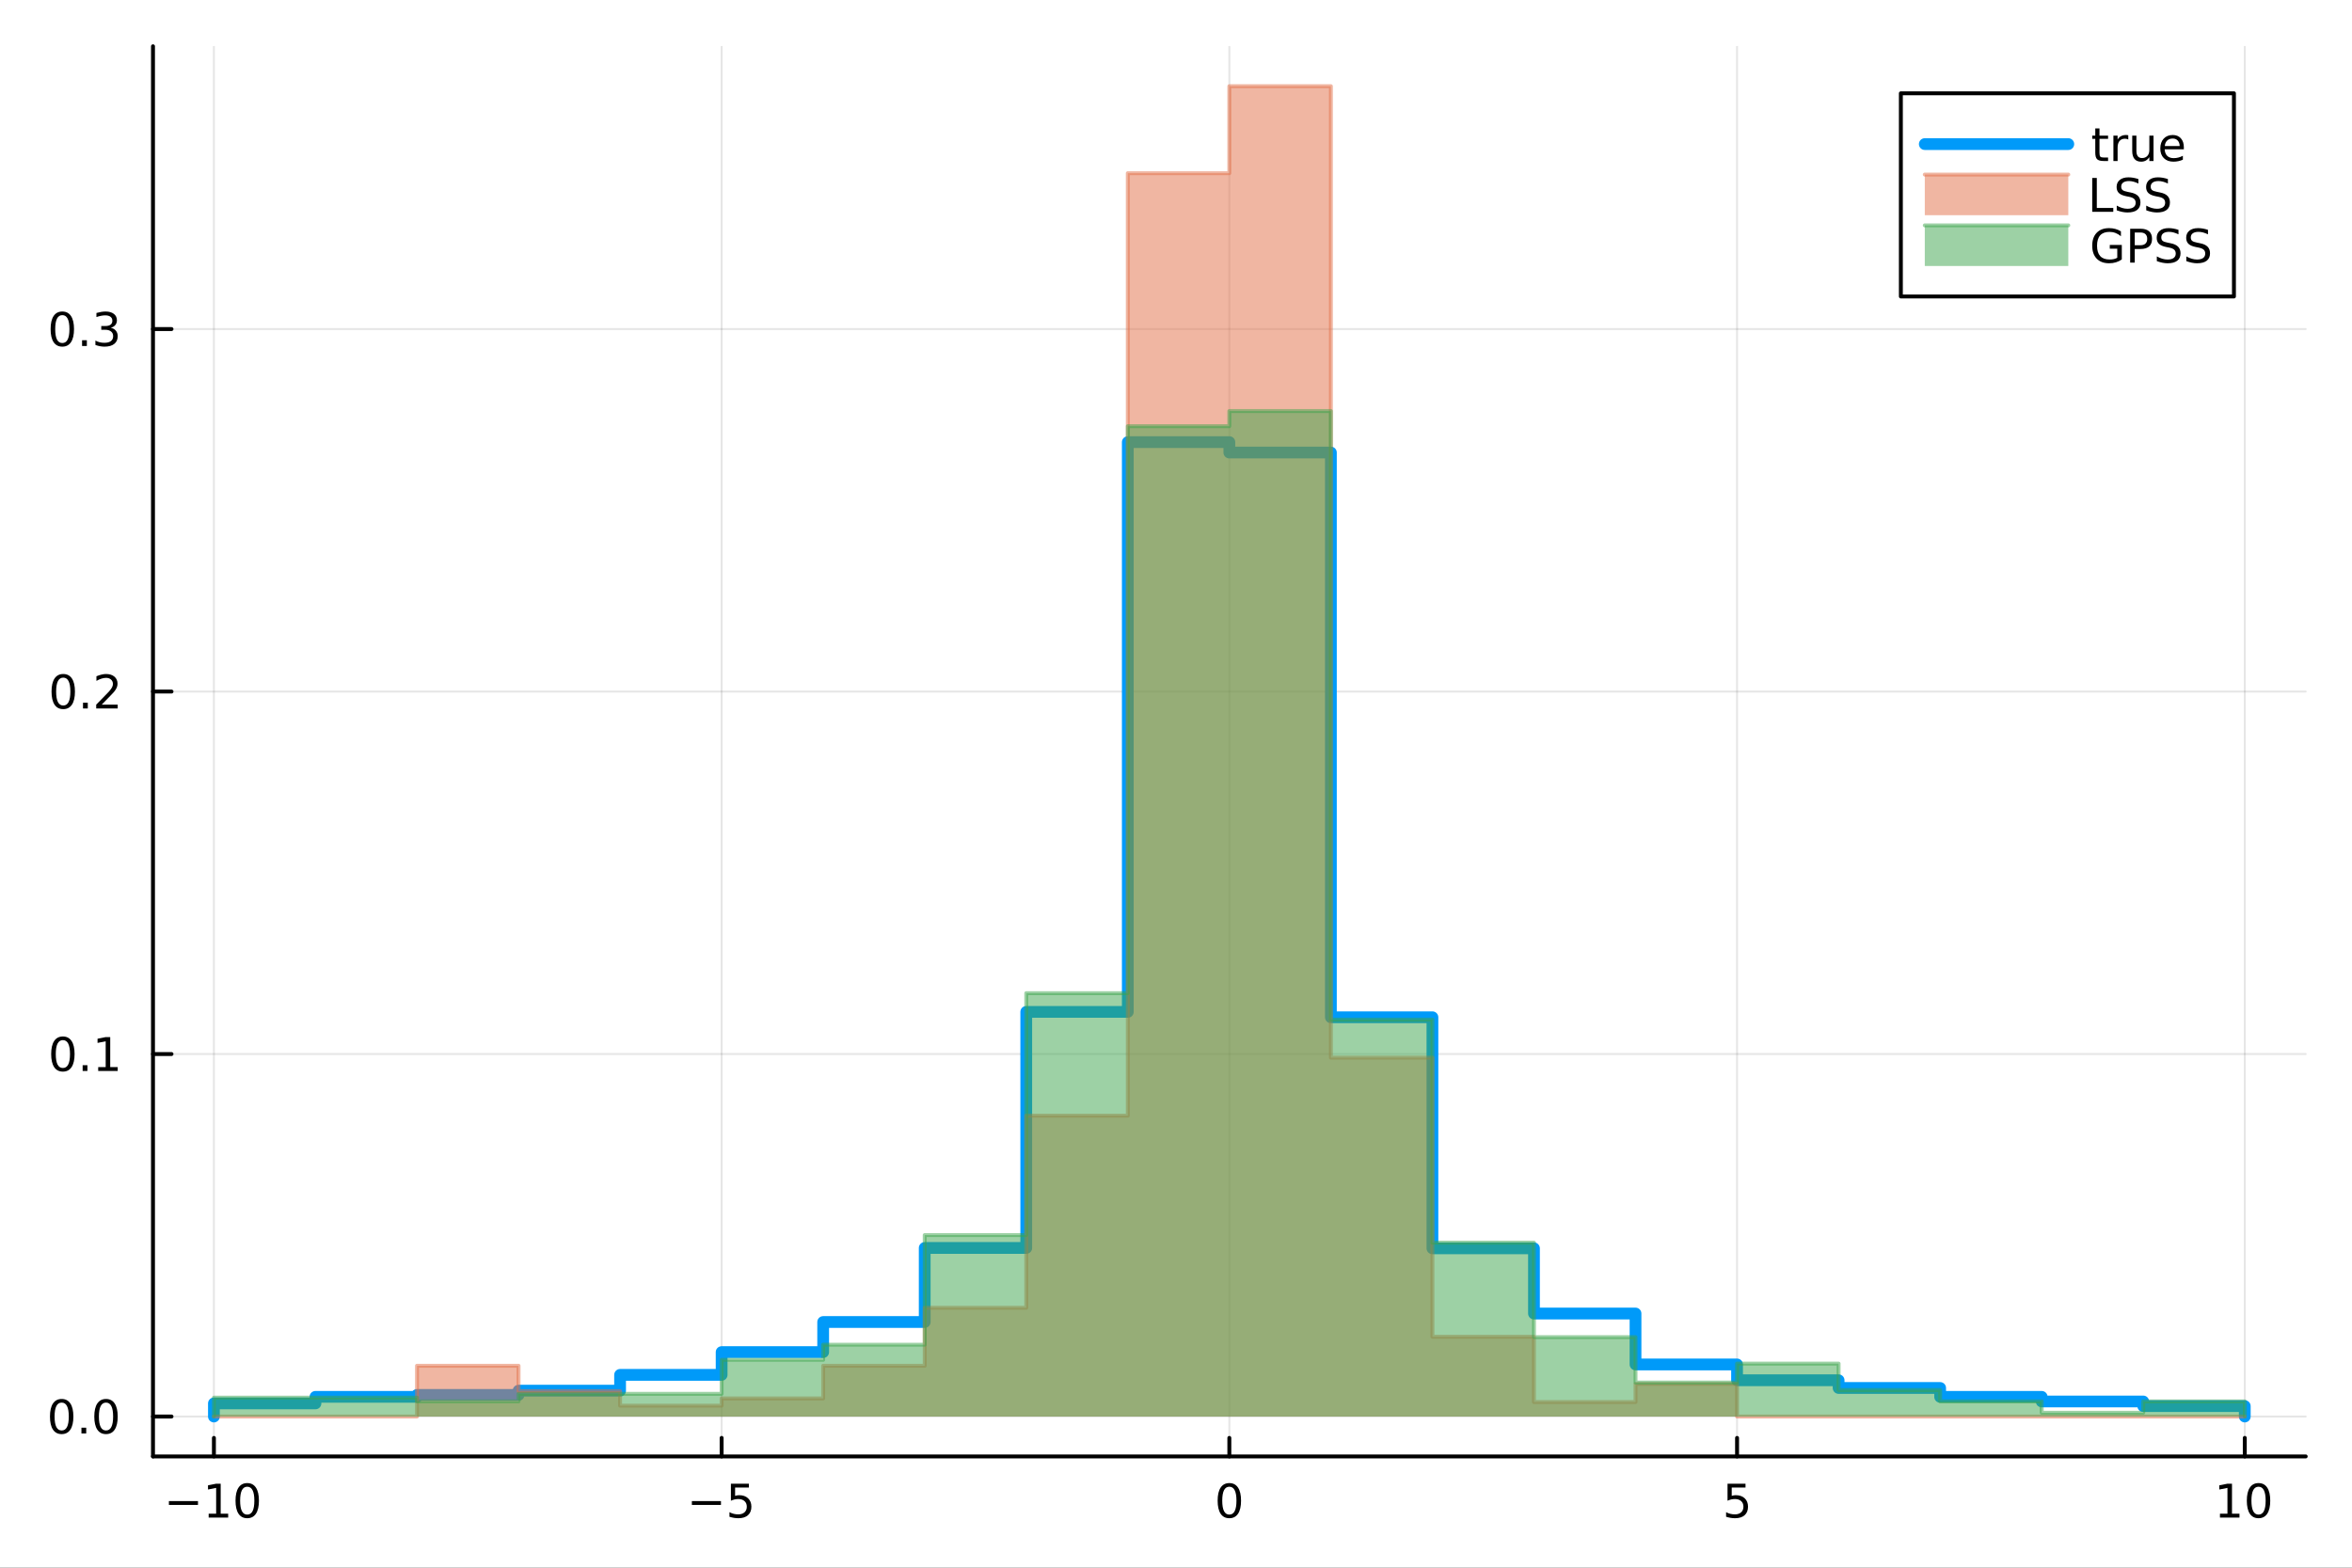 <?xml version="1.0" encoding="utf-8"?>
<svg xmlns="http://www.w3.org/2000/svg" xmlns:xlink="http://www.w3.org/1999/xlink" width="600" height="400" viewBox="0 0 2400 1600">
<rect x="0" y="0" width="2400" height="1600" fill="#333333" stroke="none"/>
<defs>
  <clipPath id="clip730">
    <rect x="0" y="0" width="2400" height="1600"/>
  </clipPath>
</defs>
<path clip-path="url(#clip730)" d="M0 1600 L2400 1600 L2400 0 L0 0  Z" fill="#ffffff" fill-rule="evenodd" fill-opacity="1"/>
<defs>
  <clipPath id="clip731">
    <rect x="480" y="0" width="1681" height="1600"/>
  </clipPath>
</defs>
<path clip-path="url(#clip730)" d="M156.112 1486.45 L2352.76 1486.45 L2352.76 47.244 L156.112 47.244  Z" fill="#ffffff" fill-rule="evenodd" fill-opacity="1"/>
<defs>
  <clipPath id="clip732">
    <rect x="156" y="47" width="2198" height="1440"/>
  </clipPath>
</defs>
<polyline clip-path="url(#clip732)" style="stroke:#000000; stroke-linecap:round; stroke-linejoin:round; stroke-width:2; stroke-opacity:0.1; fill:none" points="218.281,1486.45 218.281,47.244 "/>
<polyline clip-path="url(#clip732)" style="stroke:#000000; stroke-linecap:round; stroke-linejoin:round; stroke-width:2; stroke-opacity:0.1; fill:none" points="736.358,1486.45 736.358,47.244 "/>
<polyline clip-path="url(#clip732)" style="stroke:#000000; stroke-linecap:round; stroke-linejoin:round; stroke-width:2; stroke-opacity:0.1; fill:none" points="1254.43,1486.45 1254.43,47.244 "/>
<polyline clip-path="url(#clip732)" style="stroke:#000000; stroke-linecap:round; stroke-linejoin:round; stroke-width:2; stroke-opacity:0.1; fill:none" points="1772.51,1486.45 1772.51,47.244 "/>
<polyline clip-path="url(#clip732)" style="stroke:#000000; stroke-linecap:round; stroke-linejoin:round; stroke-width:2; stroke-opacity:0.1; fill:none" points="2290.59,1486.45 2290.59,47.244 "/>
<polyline clip-path="url(#clip730)" style="stroke:#000000; stroke-linecap:round; stroke-linejoin:round; stroke-width:4; stroke-opacity:1; fill:none" points="156.112,1486.45 2352.76,1486.45 "/>
<polyline clip-path="url(#clip730)" style="stroke:#000000; stroke-linecap:round; stroke-linejoin:round; stroke-width:4; stroke-opacity:1; fill:none" points="218.281,1486.45 218.281,1467.55 "/>
<polyline clip-path="url(#clip730)" style="stroke:#000000; stroke-linecap:round; stroke-linejoin:round; stroke-width:4; stroke-opacity:1; fill:none" points="736.358,1486.45 736.358,1467.55 "/>
<polyline clip-path="url(#clip730)" style="stroke:#000000; stroke-linecap:round; stroke-linejoin:round; stroke-width:4; stroke-opacity:1; fill:none" points="1254.43,1486.45 1254.43,1467.55 "/>
<polyline clip-path="url(#clip730)" style="stroke:#000000; stroke-linecap:round; stroke-linejoin:round; stroke-width:4; stroke-opacity:1; fill:none" points="1772.51,1486.45 1772.51,1467.55 "/>
<polyline clip-path="url(#clip730)" style="stroke:#000000; stroke-linecap:round; stroke-linejoin:round; stroke-width:4; stroke-opacity:1; fill:none" points="2290.59,1486.45 2290.59,1467.55 "/>
<path clip-path="url(#clip730)" d="M172.344 1532.02 L202.02 1532.02 L202.02 1535.95 L172.344 1535.95 L172.344 1532.02 Z" fill="#000000" fill-rule="nonzero" fill-opacity="1" /><path clip-path="url(#clip730)" d="M212.923 1544.91 L220.561 1544.91 L220.561 1518.55 L212.251 1520.21 L212.251 1515.95 L220.515 1514.29 L225.191 1514.29 L225.191 1544.91 L232.83 1544.91 L232.83 1548.85 L212.923 1548.85 L212.923 1544.91 Z" fill="#000000" fill-rule="nonzero" fill-opacity="1" /><path clip-path="url(#clip730)" d="M252.274 1517.37 Q248.663 1517.37 246.834 1520.93 Q245.029 1524.47 245.029 1531.6 Q245.029 1538.71 246.834 1542.27 Q248.663 1545.82 252.274 1545.82 Q255.908 1545.82 257.714 1542.27 Q259.543 1538.71 259.543 1531.6 Q259.543 1524.47 257.714 1520.93 Q255.908 1517.37 252.274 1517.37 M252.274 1513.66 Q258.084 1513.66 261.14 1518.27 Q264.219 1522.85 264.219 1531.6 Q264.219 1540.33 261.14 1544.94 Q258.084 1549.52 252.274 1549.52 Q246.464 1549.52 243.385 1544.94 Q240.33 1540.33 240.33 1531.6 Q240.33 1522.85 243.385 1518.27 Q246.464 1513.66 252.274 1513.66 Z" fill="#000000" fill-rule="nonzero" fill-opacity="1" /><path clip-path="url(#clip730)" d="M705.999 1532.02 L735.675 1532.02 L735.675 1535.95 L705.999 1535.95 L705.999 1532.02 Z" fill="#000000" fill-rule="nonzero" fill-opacity="1" /><path clip-path="url(#clip730)" d="M745.814 1514.29 L764.17 1514.29 L764.17 1518.22 L750.096 1518.22 L750.096 1526.7 Q751.115 1526.35 752.133 1526.19 Q753.152 1526 754.17 1526 Q759.957 1526 763.337 1529.17 Q766.716 1532.34 766.716 1537.76 Q766.716 1543.34 763.244 1546.44 Q759.772 1549.52 753.452 1549.52 Q751.277 1549.52 749.008 1549.15 Q746.763 1548.78 744.355 1548.04 L744.355 1543.34 Q746.439 1544.47 748.661 1545.03 Q750.883 1545.58 753.36 1545.58 Q757.364 1545.58 759.702 1543.48 Q762.04 1541.37 762.04 1537.76 Q762.04 1534.15 759.702 1532.04 Q757.364 1529.94 753.36 1529.94 Q751.485 1529.94 749.61 1530.35 Q747.758 1530.77 745.814 1531.65 L745.814 1514.29 Z" fill="#000000" fill-rule="nonzero" fill-opacity="1" /><path clip-path="url(#clip730)" d="M1254.43 1517.37 Q1250.82 1517.37 1248.99 1520.93 Q1247.19 1524.47 1247.19 1531.6 Q1247.19 1538.71 1248.99 1542.27 Q1250.82 1545.82 1254.43 1545.82 Q1258.07 1545.82 1259.87 1542.27 Q1261.7 1538.71 1261.7 1531.6 Q1261.7 1524.47 1259.87 1520.93 Q1258.07 1517.37 1254.43 1517.37 M1254.43 1513.66 Q1260.24 1513.66 1263.3 1518.27 Q1266.38 1522.85 1266.38 1531.6 Q1266.38 1540.33 1263.3 1544.94 Q1260.24 1549.52 1254.43 1549.52 Q1248.62 1549.52 1245.55 1544.94 Q1242.49 1540.33 1242.49 1531.6 Q1242.49 1522.85 1245.55 1518.27 Q1248.62 1513.66 1254.43 1513.66 Z" fill="#000000" fill-rule="nonzero" fill-opacity="1" /><path clip-path="url(#clip730)" d="M1762.79 1514.29 L1781.14 1514.29 L1781.14 1518.22 L1767.07 1518.22 L1767.07 1526.7 Q1768.09 1526.35 1769.11 1526.19 Q1770.13 1526 1771.14 1526 Q1776.93 1526 1780.31 1529.17 Q1783.69 1532.34 1783.69 1537.76 Q1783.69 1543.34 1780.22 1546.44 Q1776.75 1549.52 1770.43 1549.52 Q1768.25 1549.52 1765.98 1549.15 Q1763.74 1548.78 1761.33 1548.04 L1761.33 1543.34 Q1763.41 1544.47 1765.64 1545.03 Q1767.86 1545.58 1770.33 1545.58 Q1774.34 1545.58 1776.68 1543.48 Q1779.01 1541.37 1779.01 1537.76 Q1779.01 1534.15 1776.68 1532.04 Q1774.34 1529.94 1770.33 1529.94 Q1768.46 1529.94 1766.58 1530.35 Q1764.73 1530.77 1762.79 1531.65 L1762.79 1514.29 Z" fill="#000000" fill-rule="nonzero" fill-opacity="1" /><path clip-path="url(#clip730)" d="M2265.27 1544.91 L2272.91 1544.91 L2272.91 1518.55 L2264.6 1520.21 L2264.6 1515.95 L2272.87 1514.29 L2277.54 1514.29 L2277.54 1544.91 L2285.18 1544.91 L2285.18 1548.85 L2265.27 1548.85 L2265.27 1544.91 Z" fill="#000000" fill-rule="nonzero" fill-opacity="1" /><path clip-path="url(#clip730)" d="M2304.63 1517.37 Q2301.01 1517.37 2299.19 1520.93 Q2297.38 1524.47 2297.38 1531.6 Q2297.38 1538.71 2299.19 1542.27 Q2301.01 1545.82 2304.63 1545.82 Q2308.26 1545.82 2310.07 1542.27 Q2311.89 1538.71 2311.89 1531.6 Q2311.89 1524.47 2310.07 1520.93 Q2308.26 1517.37 2304.63 1517.37 M2304.63 1513.66 Q2310.44 1513.66 2313.49 1518.27 Q2316.57 1522.85 2316.57 1531.6 Q2316.57 1540.33 2313.49 1544.94 Q2310.44 1549.52 2304.63 1549.52 Q2298.82 1549.52 2295.74 1544.94 Q2292.68 1540.33 2292.68 1531.6 Q2292.68 1522.85 2295.74 1518.27 Q2298.82 1513.66 2304.63 1513.66 Z" fill="#000000" fill-rule="nonzero" fill-opacity="1" /><polyline clip-path="url(#clip732)" style="stroke:#000000; stroke-linecap:round; stroke-linejoin:round; stroke-width:2; stroke-opacity:0.1; fill:none" points="156.112,1445.72 2352.76,1445.72 "/>
<polyline clip-path="url(#clip732)" style="stroke:#000000; stroke-linecap:round; stroke-linejoin:round; stroke-width:2; stroke-opacity:0.1; fill:none" points="156.112,1075.76 2352.76,1075.76 "/>
<polyline clip-path="url(#clip732)" style="stroke:#000000; stroke-linecap:round; stroke-linejoin:round; stroke-width:2; stroke-opacity:0.1; fill:none" points="156.112,705.803 2352.76,705.803 "/>
<polyline clip-path="url(#clip732)" style="stroke:#000000; stroke-linecap:round; stroke-linejoin:round; stroke-width:2; stroke-opacity:0.1; fill:none" points="156.112,335.847 2352.76,335.847 "/>
<polyline clip-path="url(#clip730)" style="stroke:#000000; stroke-linecap:round; stroke-linejoin:round; stroke-width:4; stroke-opacity:1; fill:none" points="156.112,1486.45 156.112,47.244 "/>
<polyline clip-path="url(#clip730)" style="stroke:#000000; stroke-linecap:round; stroke-linejoin:round; stroke-width:4; stroke-opacity:1; fill:none" points="156.112,1445.72 175.01,1445.72 "/>
<polyline clip-path="url(#clip730)" style="stroke:#000000; stroke-linecap:round; stroke-linejoin:round; stroke-width:4; stroke-opacity:1; fill:none" points="156.112,1075.76 175.01,1075.76 "/>
<polyline clip-path="url(#clip730)" style="stroke:#000000; stroke-linecap:round; stroke-linejoin:round; stroke-width:4; stroke-opacity:1; fill:none" points="156.112,705.803 175.01,705.803 "/>
<polyline clip-path="url(#clip730)" style="stroke:#000000; stroke-linecap:round; stroke-linejoin:round; stroke-width:4; stroke-opacity:1; fill:none" points="156.112,335.847 175.01,335.847 "/>
<path clip-path="url(#clip730)" d="M62.937 1431.51 Q59.325 1431.51 57.497 1435.08 Q55.691 1438.62 55.691 1445.75 Q55.691 1452.86 57.497 1456.42 Q59.325 1459.96 62.937 1459.96 Q66.571 1459.96 68.376 1456.42 Q70.205 1452.86 70.205 1445.75 Q70.205 1438.62 68.376 1435.08 Q66.571 1431.51 62.937 1431.51 M62.937 1427.81 Q68.747 1427.81 71.802 1432.42 Q74.881 1437 74.881 1445.75 Q74.881 1454.48 71.802 1459.08 Q68.747 1463.67 62.937 1463.67 Q57.126 1463.67 54.048 1459.08 Q50.992 1454.48 50.992 1445.75 Q50.992 1437 54.048 1432.42 Q57.126 1427.81 62.937 1427.81 Z" fill="#000000" fill-rule="nonzero" fill-opacity="1" /><path clip-path="url(#clip730)" d="M83.098 1457.12 L87.983 1457.12 L87.983 1463 L83.098 1463 L83.098 1457.12 Z" fill="#000000" fill-rule="nonzero" fill-opacity="1" /><path clip-path="url(#clip730)" d="M108.168 1431.51 Q104.557 1431.51 102.728 1435.08 Q100.922 1438.62 100.922 1445.75 Q100.922 1452.86 102.728 1456.42 Q104.557 1459.96 108.168 1459.96 Q111.802 1459.96 113.608 1456.42 Q115.436 1452.86 115.436 1445.75 Q115.436 1438.62 113.608 1435.08 Q111.802 1431.51 108.168 1431.51 M108.168 1427.81 Q113.978 1427.81 117.033 1432.42 Q120.112 1437 120.112 1445.75 Q120.112 1454.48 117.033 1459.08 Q113.978 1463.67 108.168 1463.67 Q102.358 1463.67 99.279 1459.08 Q96.223 1454.48 96.223 1445.75 Q96.223 1437 99.279 1432.42 Q102.358 1427.81 108.168 1427.81 Z" fill="#000000" fill-rule="nonzero" fill-opacity="1" /><path clip-path="url(#clip730)" d="M64.163 1061.56 Q60.552 1061.56 58.724 1065.12 Q56.918 1068.66 56.918 1075.79 Q56.918 1082.9 58.724 1086.47 Q60.552 1090.01 64.163 1090.01 Q67.798 1090.01 69.603 1086.47 Q71.432 1082.9 71.432 1075.79 Q71.432 1068.66 69.603 1065.12 Q67.798 1061.56 64.163 1061.56 M64.163 1057.85 Q69.974 1057.85 73.029 1062.46 Q76.108 1067.04 76.108 1075.79 Q76.108 1084.52 73.029 1089.13 Q69.974 1093.71 64.163 1093.71 Q58.353 1093.71 55.275 1089.13 Q52.219 1084.52 52.219 1075.79 Q52.219 1067.04 55.275 1062.46 Q58.353 1057.85 64.163 1057.85 Z" fill="#000000" fill-rule="nonzero" fill-opacity="1" /><path clip-path="url(#clip730)" d="M84.325 1087.16 L89.21 1087.16 L89.21 1093.04 L84.325 1093.04 L84.325 1087.16 Z" fill="#000000" fill-rule="nonzero" fill-opacity="1" /><path clip-path="url(#clip730)" d="M100.205 1089.1 L107.844 1089.1 L107.844 1062.74 L99.534 1064.41 L99.534 1060.15 L107.797 1058.48 L112.473 1058.48 L112.473 1089.1 L120.112 1089.1 L120.112 1093.04 L100.205 1093.04 L100.205 1089.1 Z" fill="#000000" fill-rule="nonzero" fill-opacity="1" /><path clip-path="url(#clip730)" d="M64.534 691.602 Q60.923 691.602 59.094 695.167 Q57.288 698.708 57.288 705.838 Q57.288 712.944 59.094 716.509 Q60.923 720.051 64.534 720.051 Q68.168 720.051 69.974 716.509 Q71.802 712.944 71.802 705.838 Q71.802 698.708 69.974 695.167 Q68.168 691.602 64.534 691.602 M64.534 687.898 Q70.344 687.898 73.399 692.505 Q76.478 697.088 76.478 705.838 Q76.478 714.565 73.399 719.171 Q70.344 723.754 64.534 723.754 Q58.724 723.754 55.645 719.171 Q52.589 714.565 52.589 705.838 Q52.589 697.088 55.645 692.505 Q58.724 687.898 64.534 687.898 Z" fill="#000000" fill-rule="nonzero" fill-opacity="1" /><path clip-path="url(#clip730)" d="M84.696 717.204 L89.58 717.204 L89.58 723.083 L84.696 723.083 L84.696 717.204 Z" fill="#000000" fill-rule="nonzero" fill-opacity="1" /><path clip-path="url(#clip730)" d="M103.793 719.148 L120.112 719.148 L120.112 723.083 L98.168 723.083 L98.168 719.148 Q100.83 716.393 105.413 711.764 Q110.02 707.111 111.2 705.768 Q113.445 703.245 114.325 701.509 Q115.228 699.75 115.228 698.06 Q115.228 695.306 113.283 693.569 Q111.362 691.833 108.26 691.833 Q106.061 691.833 103.608 692.597 Q101.177 693.361 98.399 694.912 L98.399 690.19 Q101.223 689.056 103.677 688.477 Q106.131 687.898 108.168 687.898 Q113.538 687.898 116.733 690.583 Q119.927 693.269 119.927 697.759 Q119.927 699.889 119.117 701.81 Q118.33 703.708 116.223 706.301 Q115.645 706.972 112.543 710.19 Q109.441 713.384 103.793 719.148 Z" fill="#000000" fill-rule="nonzero" fill-opacity="1" /><path clip-path="url(#clip730)" d="M63.585 321.646 Q59.974 321.646 58.145 325.21 Q56.339 328.752 56.339 335.882 Q56.339 342.988 58.145 346.553 Q59.974 350.095 63.585 350.095 Q67.219 350.095 69.024 346.553 Q70.853 342.988 70.853 335.882 Q70.853 328.752 69.024 325.21 Q67.219 321.646 63.585 321.646 M63.585 317.942 Q69.395 317.942 72.45 322.548 Q75.529 327.132 75.529 335.882 Q75.529 344.608 72.45 349.215 Q69.395 353.798 63.585 353.798 Q57.775 353.798 54.696 349.215 Q51.64 344.608 51.64 335.882 Q51.64 327.132 54.696 322.548 Q57.775 317.942 63.585 317.942 Z" fill="#000000" fill-rule="nonzero" fill-opacity="1" /><path clip-path="url(#clip730)" d="M83.747 347.247 L88.631 347.247 L88.631 353.127 L83.747 353.127 L83.747 347.247 Z" fill="#000000" fill-rule="nonzero" fill-opacity="1" /><path clip-path="url(#clip730)" d="M112.983 334.493 Q116.339 335.21 118.214 337.479 Q120.112 339.747 120.112 343.081 Q120.112 348.196 116.594 350.997 Q113.075 353.798 106.594 353.798 Q104.418 353.798 102.103 353.358 Q99.811 352.942 97.358 352.085 L97.358 347.571 Q99.302 348.706 101.617 349.284 Q103.932 349.863 106.455 349.863 Q110.853 349.863 113.145 348.127 Q115.459 346.391 115.459 343.081 Q115.459 340.025 113.307 338.312 Q111.177 336.576 107.358 336.576 L103.33 336.576 L103.33 332.734 L107.543 332.734 Q110.992 332.734 112.82 331.368 Q114.649 329.979 114.649 327.386 Q114.649 324.724 112.751 323.312 Q110.876 321.877 107.358 321.877 Q105.436 321.877 103.237 322.294 Q101.038 322.71 98.399 323.59 L98.399 319.423 Q101.061 318.683 103.376 318.312 Q105.714 317.942 107.774 317.942 Q113.098 317.942 116.2 320.373 Q119.302 322.78 119.302 326.9 Q119.302 329.771 117.658 331.761 Q116.015 333.729 112.983 334.493 Z" fill="#000000" fill-rule="nonzero" fill-opacity="1" /><polyline clip-path="url(#clip732)" style="stroke:#009af9; stroke-linecap:round; stroke-linejoin:round; stroke-width:12; stroke-opacity:1; fill:none" points="218.281,1445.72 218.281,1432.33 321.897,1432.33 321.897,1425.64 425.512,1425.64 425.512,1423.67 529.127,1423.67 529.127,1419.34 632.742,1419.34 632.742,1403.2 736.358,1403.2 736.358,1379.97 839.973,1379.97 839.973,1349.26 943.588,1349.26 943.588,1273.67 1047.2,1273.67 1047.2,1032.73 1150.82,1032.73 1150.82,451.239 1254.43,451.239 1254.43,461.869 1358.05,461.869 1358.05,1038.24 1461.66,1038.24 1461.66,1274.06 1565.28,1274.06 1565.28,1340.6 1668.9,1340.6 1668.9,1392.57 1772.51,1392.57 1772.51,1408.71 1876.13,1408.71 1876.13,1416.58 1979.74,1416.58 1979.74,1425.64 2083.36,1425.64 2083.36,1430.36 2186.97,1430.36 2186.97,1435.09 2290.59,1435.09 2290.59,1445.72 "/>
<path clip-path="url(#clip732)" d="M218.281 1445.72 L218.281 1445.72 L321.897 1445.72 L321.897 1445.72 L425.512 1445.72 L425.512 1393.92 L529.127 1393.92 L529.127 1419.82 L632.742 1419.82 L632.742 1434.62 L736.358 1434.62 L736.358 1427.22 L839.973 1427.22 L839.973 1393.92 L943.588 1393.92 L943.588 1334.73 L1047.2 1334.73 L1047.2 1138.65 L1150.82 1138.65 L1150.82 176.766 L1254.43 176.766 L1254.43 87.976 L1358.05 87.976 L1358.05 1079.46 L1461.66 1079.46 L1461.66 1364.33 L1565.28 1364.33 L1565.28 1430.92 L1668.9 1430.92 L1668.9 1412.42 L1772.51 1412.42 L1772.51 1445.72 L1876.13 1445.72 L1876.13 1445.72 L1979.74 1445.72 L1979.74 1445.72 L2083.36 1445.72 L2083.36 1445.72 L2186.97 1445.72 L2186.97 1445.72 L2290.59 1445.72 L2290.59 1445.72 L2186.97 1445.72 L2186.97 1445.72 L2083.36 1445.72 L2083.36 1445.72 L1979.74 1445.72 L1979.74 1445.72 L1876.13 1445.72 L1876.13 1445.72 L1772.51 1445.72 L1772.51 1445.72 L1668.9 1445.72 L1668.9 1445.72 L1565.28 1445.72 L1565.28 1445.72 L1461.66 1445.72 L1461.66 1445.72 L1358.05 1445.72 L1358.05 1445.72 L1254.43 1445.72 L1254.43 1445.72 L1150.82 1445.72 L1150.82 1445.72 L1047.2 1445.72 L1047.2 1445.72 L943.588 1445.72 L943.588 1445.72 L839.973 1445.72 L839.973 1445.72 L736.358 1445.72 L736.358 1445.72 L632.742 1445.72 L632.742 1445.72 L529.127 1445.72 L529.127 1445.72 L425.512 1445.72 L425.512 1445.72 L321.897 1445.72 L321.897 1445.72 L218.281 1445.72 L218.281 1445.72  Z" fill="#e26f46" fill-rule="evenodd" fill-opacity="0.5"/>
<polyline clip-path="url(#clip732)" style="stroke:#e26f46; stroke-linecap:round; stroke-linejoin:round; stroke-width:4; stroke-opacity:0.5; fill:none" points="218.281,1445.72 218.281,1445.72 321.897,1445.72 425.512,1445.72 425.512,1393.92 529.127,1393.92 529.127,1419.82 632.742,1419.82 632.742,1434.62 736.358,1434.62 736.358,1427.22 839.973,1427.22 839.973,1393.92 943.588,1393.92 943.588,1334.73 1047.2,1334.73 1047.2,1138.65 1150.82,1138.65 1150.82,176.766 1254.43,176.766 1254.43,87.976 1358.05,87.976 1358.05,1079.46 1461.66,1079.46 1461.66,1364.33 1565.28,1364.33 1565.28,1430.92 1668.9,1430.92 1668.9,1412.42 1772.51,1412.42 1772.51,1445.72 1876.13,1445.72 1979.74,1445.72 2083.36,1445.72 2186.97,1445.72 2290.59,1445.72 "/>
<path clip-path="url(#clip732)" d="M218.281 1445.72 L218.281 1426.43 L321.897 1426.43 L321.897 1426.43 L425.512 1426.43 L425.512 1430.28 L529.127 1430.28 L529.127 1422.57 L632.742 1422.57 L632.742 1422.57 L736.358 1422.57 L736.358 1387.85 L839.973 1387.85 L839.973 1372.42 L943.588 1372.42 L943.588 1260.54 L1047.2 1260.54 L1047.2 1013.65 L1150.82 1013.65 L1150.82 434.991 L1254.43 434.991 L1254.43 419.56 L1358.05 419.56 L1358.05 1040.65 L1461.66 1040.65 L1461.66 1268.26 L1565.28 1268.26 L1565.28 1364.7 L1668.9 1364.7 L1668.9 1411 L1772.51 1411 L1772.51 1391.71 L1876.13 1391.71 L1876.13 1418.71 L1979.74 1418.71 L1979.74 1430.28 L2083.36 1430.28 L2083.36 1441.86 L2186.97 1441.86 L2186.97 1430.28 L2290.59 1430.28 L2290.59 1445.72 L2290.59 1445.72 L2290.59 1445.72 L2186.97 1445.72 L2186.97 1445.72 L2083.36 1445.72 L2083.36 1445.72 L1979.74 1445.72 L1979.74 1445.72 L1876.13 1445.72 L1876.13 1445.72 L1772.51 1445.72 L1772.51 1445.72 L1668.9 1445.72 L1668.9 1445.72 L1565.28 1445.72 L1565.28 1445.72 L1461.66 1445.72 L1461.66 1445.72 L1358.05 1445.72 L1358.05 1445.72 L1254.43 1445.72 L1254.43 1445.72 L1150.82 1445.72 L1150.82 1445.72 L1047.2 1445.72 L1047.2 1445.72 L943.588 1445.72 L943.588 1445.72 L839.973 1445.72 L839.973 1445.72 L736.358 1445.72 L736.358 1445.72 L632.742 1445.72 L632.742 1445.72 L529.127 1445.72 L529.127 1445.72 L425.512 1445.72 L425.512 1445.72 L321.897 1445.72 L321.897 1445.72 L218.281 1445.72 L218.281 1445.72  Z" fill="#3da44d" fill-rule="evenodd" fill-opacity="0.5"/>
<polyline clip-path="url(#clip732)" style="stroke:#3da44d; stroke-linecap:round; stroke-linejoin:round; stroke-width:4; stroke-opacity:0.5; fill:none" points="218.281,1445.72 218.281,1426.43 321.897,1426.43 425.512,1426.43 425.512,1430.28 529.127,1430.28 529.127,1422.57 632.742,1422.57 736.358,1422.57 736.358,1387.85 839.973,1387.85 839.973,1372.42 943.588,1372.42 943.588,1260.54 1047.2,1260.54 1047.2,1013.65 1150.82,1013.65 1150.82,434.991 1254.43,434.991 1254.43,419.56 1358.05,419.56 1358.05,1040.65 1461.66,1040.65 1461.66,1268.26 1565.28,1268.26 1565.28,1364.7 1668.9,1364.7 1668.9,1411 1772.51,1411 1772.51,1391.71 1876.13,1391.71 1876.13,1418.71 1979.74,1418.71 1979.74,1430.28 2083.36,1430.28 2083.36,1441.86 2186.97,1441.86 2186.97,1430.28 2290.59,1430.28 2290.59,1445.72 "/>
<path clip-path="url(#clip730)" d="M1939.66 302.578 L2279.53 302.578 L2279.53 95.218 L1939.66 95.218  Z" fill="#ffffff" fill-rule="evenodd" fill-opacity="1"/>
<polyline clip-path="url(#clip730)" style="stroke:#000000; stroke-linecap:round; stroke-linejoin:round; stroke-width:4; stroke-opacity:1; fill:none" points="1939.66,302.578 2279.53,302.578 2279.53,95.218 1939.66,95.218 1939.66,302.578 "/>
<polyline clip-path="url(#clip730)" style="stroke:#009af9; stroke-linecap:round; stroke-linejoin:round; stroke-width:12; stroke-opacity:1; fill:none" points="1964.07,147.058 2110.51,147.058 "/>
<path clip-path="url(#clip730)" d="M2142.33 131.051 L2142.33 138.412 L2151.1 138.412 L2151.1 141.722 L2142.33 141.722 L2142.33 155.796 Q2142.33 158.967 2143.18 159.87 Q2144.06 160.773 2146.73 160.773 L2151.1 160.773 L2151.1 164.338 L2146.73 164.338 Q2141.79 164.338 2139.92 162.509 Q2138.04 160.657 2138.04 155.796 L2138.04 141.722 L2134.92 141.722 L2134.92 138.412 L2138.04 138.412 L2138.04 131.051 L2142.33 131.051 Z" fill="#000000" fill-rule="nonzero" fill-opacity="1" /><path clip-path="url(#clip730)" d="M2171.72 142.393 Q2171.01 141.977 2170.15 141.791 Q2169.32 141.583 2168.3 141.583 Q2164.69 141.583 2162.74 143.944 Q2160.82 146.282 2160.82 150.68 L2160.82 164.338 L2156.54 164.338 L2156.54 138.412 L2160.82 138.412 L2160.82 142.44 Q2162.16 140.078 2164.32 138.944 Q2166.47 137.787 2169.55 137.787 Q2169.99 137.787 2170.52 137.856 Q2171.05 137.903 2171.7 138.018 L2171.72 142.393 Z" fill="#000000" fill-rule="nonzero" fill-opacity="1" /><path clip-path="url(#clip730)" d="M2175.75 154.106 L2175.75 138.412 L2180.01 138.412 L2180.01 153.944 Q2180.01 157.625 2181.45 159.476 Q2182.88 161.305 2185.75 161.305 Q2189.2 161.305 2191.19 159.106 Q2193.21 156.907 2193.21 153.111 L2193.21 138.412 L2197.47 138.412 L2197.47 164.338 L2193.21 164.338 L2193.21 160.356 Q2191.66 162.717 2189.6 163.875 Q2187.56 165.009 2184.85 165.009 Q2180.38 165.009 2178.07 162.231 Q2175.75 159.453 2175.75 154.106 M2186.47 137.787 L2186.47 137.787 Z" fill="#000000" fill-rule="nonzero" fill-opacity="1" /><path clip-path="url(#clip730)" d="M2228.41 150.31 L2228.41 152.393 L2208.83 152.393 Q2209.11 156.791 2211.47 159.106 Q2213.85 161.398 2218.09 161.398 Q2220.54 161.398 2222.84 160.796 Q2225.15 160.194 2227.42 158.99 L2227.42 163.018 Q2225.13 163.99 2222.72 164.5 Q2220.31 165.009 2217.84 165.009 Q2211.63 165.009 2208 161.398 Q2204.39 157.787 2204.39 151.629 Q2204.39 145.264 2207.81 141.537 Q2211.26 137.787 2217.1 137.787 Q2222.33 137.787 2225.36 141.166 Q2228.41 144.523 2228.41 150.31 M2224.16 149.06 Q2224.11 145.565 2222.19 143.481 Q2220.29 141.398 2217.14 141.398 Q2213.58 141.398 2211.42 143.412 Q2209.29 145.426 2208.97 149.083 L2224.16 149.06 Z" fill="#000000" fill-rule="nonzero" fill-opacity="1" /><path clip-path="url(#clip730)" d="M1964.07 219.634 L2110.51 219.634 L2110.51 178.162 L1964.07 178.162 L1964.07 219.634  Z" fill="#e26f46" fill-rule="evenodd" fill-opacity="0.5"/>
<polyline clip-path="url(#clip730)" style="stroke:#e26f46; stroke-linecap:round; stroke-linejoin:round; stroke-width:4; stroke-opacity:0.5; fill:none" points="1964.07,178.162 2110.51,178.162 "/>
<path clip-path="url(#clip730)" d="M2134.92 181.618 L2139.6 181.618 L2139.6 212.242 L2156.42 212.242 L2156.42 216.178 L2134.92 216.178 L2134.92 181.618 Z" fill="#000000" fill-rule="nonzero" fill-opacity="1" /><path clip-path="url(#clip730)" d="M2182.05 182.752 L2182.05 187.312 Q2179.39 186.039 2177.03 185.414 Q2174.66 184.789 2172.47 184.789 Q2168.65 184.789 2166.56 186.27 Q2164.5 187.752 2164.5 190.483 Q2164.5 192.775 2165.87 193.955 Q2167.26 195.113 2171.1 195.83 L2173.92 196.409 Q2179.16 197.405 2181.63 199.928 Q2184.13 202.428 2184.13 206.641 Q2184.13 211.664 2180.75 214.256 Q2177.4 216.849 2170.89 216.849 Q2168.44 216.849 2165.66 216.293 Q2162.91 215.738 2159.94 214.65 L2159.94 209.835 Q2162.79 211.432 2165.52 212.242 Q2168.25 213.053 2170.89 213.053 Q2174.9 213.053 2177.07 211.479 Q2179.25 209.904 2179.25 206.988 Q2179.25 204.442 2177.67 203.006 Q2176.12 201.571 2172.56 200.854 L2169.71 200.298 Q2164.48 199.256 2162.14 197.034 Q2159.8 194.812 2159.8 190.854 Q2159.8 186.27 2163.02 183.631 Q2166.26 180.993 2171.93 180.993 Q2174.36 180.993 2176.89 181.432 Q2179.41 181.872 2182.05 182.752 Z" fill="#000000" fill-rule="nonzero" fill-opacity="1" /><path clip-path="url(#clip730)" d="M2212.14 182.752 L2212.14 187.312 Q2209.48 186.039 2207.12 185.414 Q2204.76 184.789 2202.56 184.789 Q2198.74 184.789 2196.66 186.27 Q2194.6 187.752 2194.6 190.483 Q2194.6 192.775 2195.96 193.955 Q2197.35 195.113 2201.19 195.83 L2204.02 196.409 Q2209.25 197.405 2211.72 199.928 Q2214.22 202.428 2214.22 206.641 Q2214.22 211.664 2210.85 214.256 Q2207.49 216.849 2200.98 216.849 Q2198.53 216.849 2195.75 216.293 Q2193 215.738 2190.04 214.65 L2190.04 209.835 Q2192.88 211.432 2195.61 212.242 Q2198.35 213.053 2200.98 213.053 Q2204.99 213.053 2207.16 211.479 Q2209.34 209.904 2209.34 206.988 Q2209.34 204.442 2207.77 203.006 Q2206.22 201.571 2202.65 200.854 L2199.8 200.298 Q2194.57 199.256 2192.23 197.034 Q2189.9 194.812 2189.9 190.854 Q2189.9 186.27 2193.11 183.631 Q2196.35 180.993 2202.03 180.993 Q2204.46 180.993 2206.98 181.432 Q2209.5 181.872 2212.14 182.752 Z" fill="#000000" fill-rule="nonzero" fill-opacity="1" /><path clip-path="url(#clip730)" d="M1964.07 271.474 L2110.51 271.474 L2110.51 230.002 L1964.07 230.002 L1964.07 271.474  Z" fill="#3da44d" fill-rule="evenodd" fill-opacity="0.5"/>
<polyline clip-path="url(#clip730)" style="stroke:#3da44d; stroke-linecap:round; stroke-linejoin:round; stroke-width:4; stroke-opacity:0.5; fill:none" points="1964.07,230.002 2110.51,230.002 "/>
<path clip-path="url(#clip730)" d="M2160.48 263.087 L2160.48 253.805 L2152.84 253.805 L2152.84 249.962 L2165.1 249.962 L2165.1 264.8 Q2162.4 266.721 2159.13 267.717 Q2155.87 268.689 2152.16 268.689 Q2144.06 268.689 2139.48 263.967 Q2134.92 259.221 2134.92 250.772 Q2134.92 242.3 2139.48 237.578 Q2144.06 232.833 2152.16 232.833 Q2155.54 232.833 2158.58 233.666 Q2161.63 234.499 2164.2 236.12 L2164.2 241.096 Q2161.61 238.897 2158.69 237.786 Q2155.78 236.675 2152.56 236.675 Q2146.22 236.675 2143.02 240.217 Q2139.85 243.758 2139.85 250.772 Q2139.85 257.763 2143.02 261.305 Q2146.22 264.846 2152.56 264.846 Q2155.04 264.846 2156.98 264.43 Q2158.92 263.99 2160.48 263.087 Z" fill="#000000" fill-rule="nonzero" fill-opacity="1" /><path clip-path="url(#clip730)" d="M2178.32 237.3 L2178.32 250.286 L2184.2 250.286 Q2187.47 250.286 2189.25 248.596 Q2191.03 246.907 2191.03 243.782 Q2191.03 240.68 2189.25 238.99 Q2187.47 237.3 2184.2 237.3 L2178.32 237.3 M2173.65 233.458 L2184.2 233.458 Q2190.01 233.458 2192.97 236.096 Q2195.96 238.712 2195.96 243.782 Q2195.96 248.897 2192.97 251.513 Q2190.01 254.129 2184.2 254.129 L2178.32 254.129 L2178.32 268.018 L2173.65 268.018 L2173.65 233.458 Z" fill="#000000" fill-rule="nonzero" fill-opacity="1" /><path clip-path="url(#clip730)" d="M2222.95 234.592 L2222.95 239.152 Q2220.29 237.879 2217.93 237.254 Q2215.57 236.629 2213.37 236.629 Q2209.55 236.629 2207.47 238.11 Q2205.41 239.592 2205.41 242.323 Q2205.41 244.615 2206.77 245.795 Q2208.16 246.953 2212 247.67 L2214.83 248.249 Q2220.06 249.245 2222.53 251.768 Q2225.03 254.268 2225.03 258.481 Q2225.03 263.504 2221.66 266.096 Q2218.3 268.689 2211.79 268.689 Q2209.34 268.689 2206.56 268.133 Q2203.81 267.578 2200.85 266.49 L2200.85 261.675 Q2203.69 263.272 2206.42 264.082 Q2209.16 264.893 2211.79 264.893 Q2215.8 264.893 2217.97 263.319 Q2220.15 261.744 2220.15 258.828 Q2220.15 256.282 2218.58 254.846 Q2217.03 253.411 2213.46 252.694 L2210.61 252.138 Q2205.38 251.096 2203.04 248.874 Q2200.71 246.652 2200.71 242.694 Q2200.71 238.11 2203.92 235.471 Q2207.16 232.833 2212.84 232.833 Q2215.27 232.833 2217.79 233.272 Q2220.31 233.712 2222.95 234.592 Z" fill="#000000" fill-rule="nonzero" fill-opacity="1" /><path clip-path="url(#clip730)" d="M2253.04 234.592 L2253.04 239.152 Q2250.38 237.879 2248.02 237.254 Q2245.66 236.629 2243.46 236.629 Q2239.64 236.629 2237.56 238.11 Q2235.5 239.592 2235.5 242.323 Q2235.5 244.615 2236.86 245.795 Q2238.25 246.953 2242.09 247.67 L2244.92 248.249 Q2250.15 249.245 2252.63 251.768 Q2255.13 254.268 2255.13 258.481 Q2255.13 263.504 2251.75 266.096 Q2248.39 268.689 2241.89 268.689 Q2239.43 268.689 2236.66 268.133 Q2233.9 267.578 2230.94 266.49 L2230.94 261.675 Q2233.78 263.272 2236.52 264.082 Q2239.25 264.893 2241.89 264.893 Q2245.89 264.893 2248.07 263.319 Q2250.24 261.744 2250.24 258.828 Q2250.24 256.282 2248.67 254.846 Q2247.12 253.411 2243.55 252.694 L2240.71 252.138 Q2235.47 251.096 2233.14 248.874 Q2230.8 246.652 2230.8 242.694 Q2230.8 238.11 2234.02 235.471 Q2237.26 232.833 2242.93 232.833 Q2245.36 232.833 2247.88 233.272 Q2250.41 233.712 2253.04 234.592 Z" fill="#000000" fill-rule="nonzero" fill-opacity="1" /></svg>
